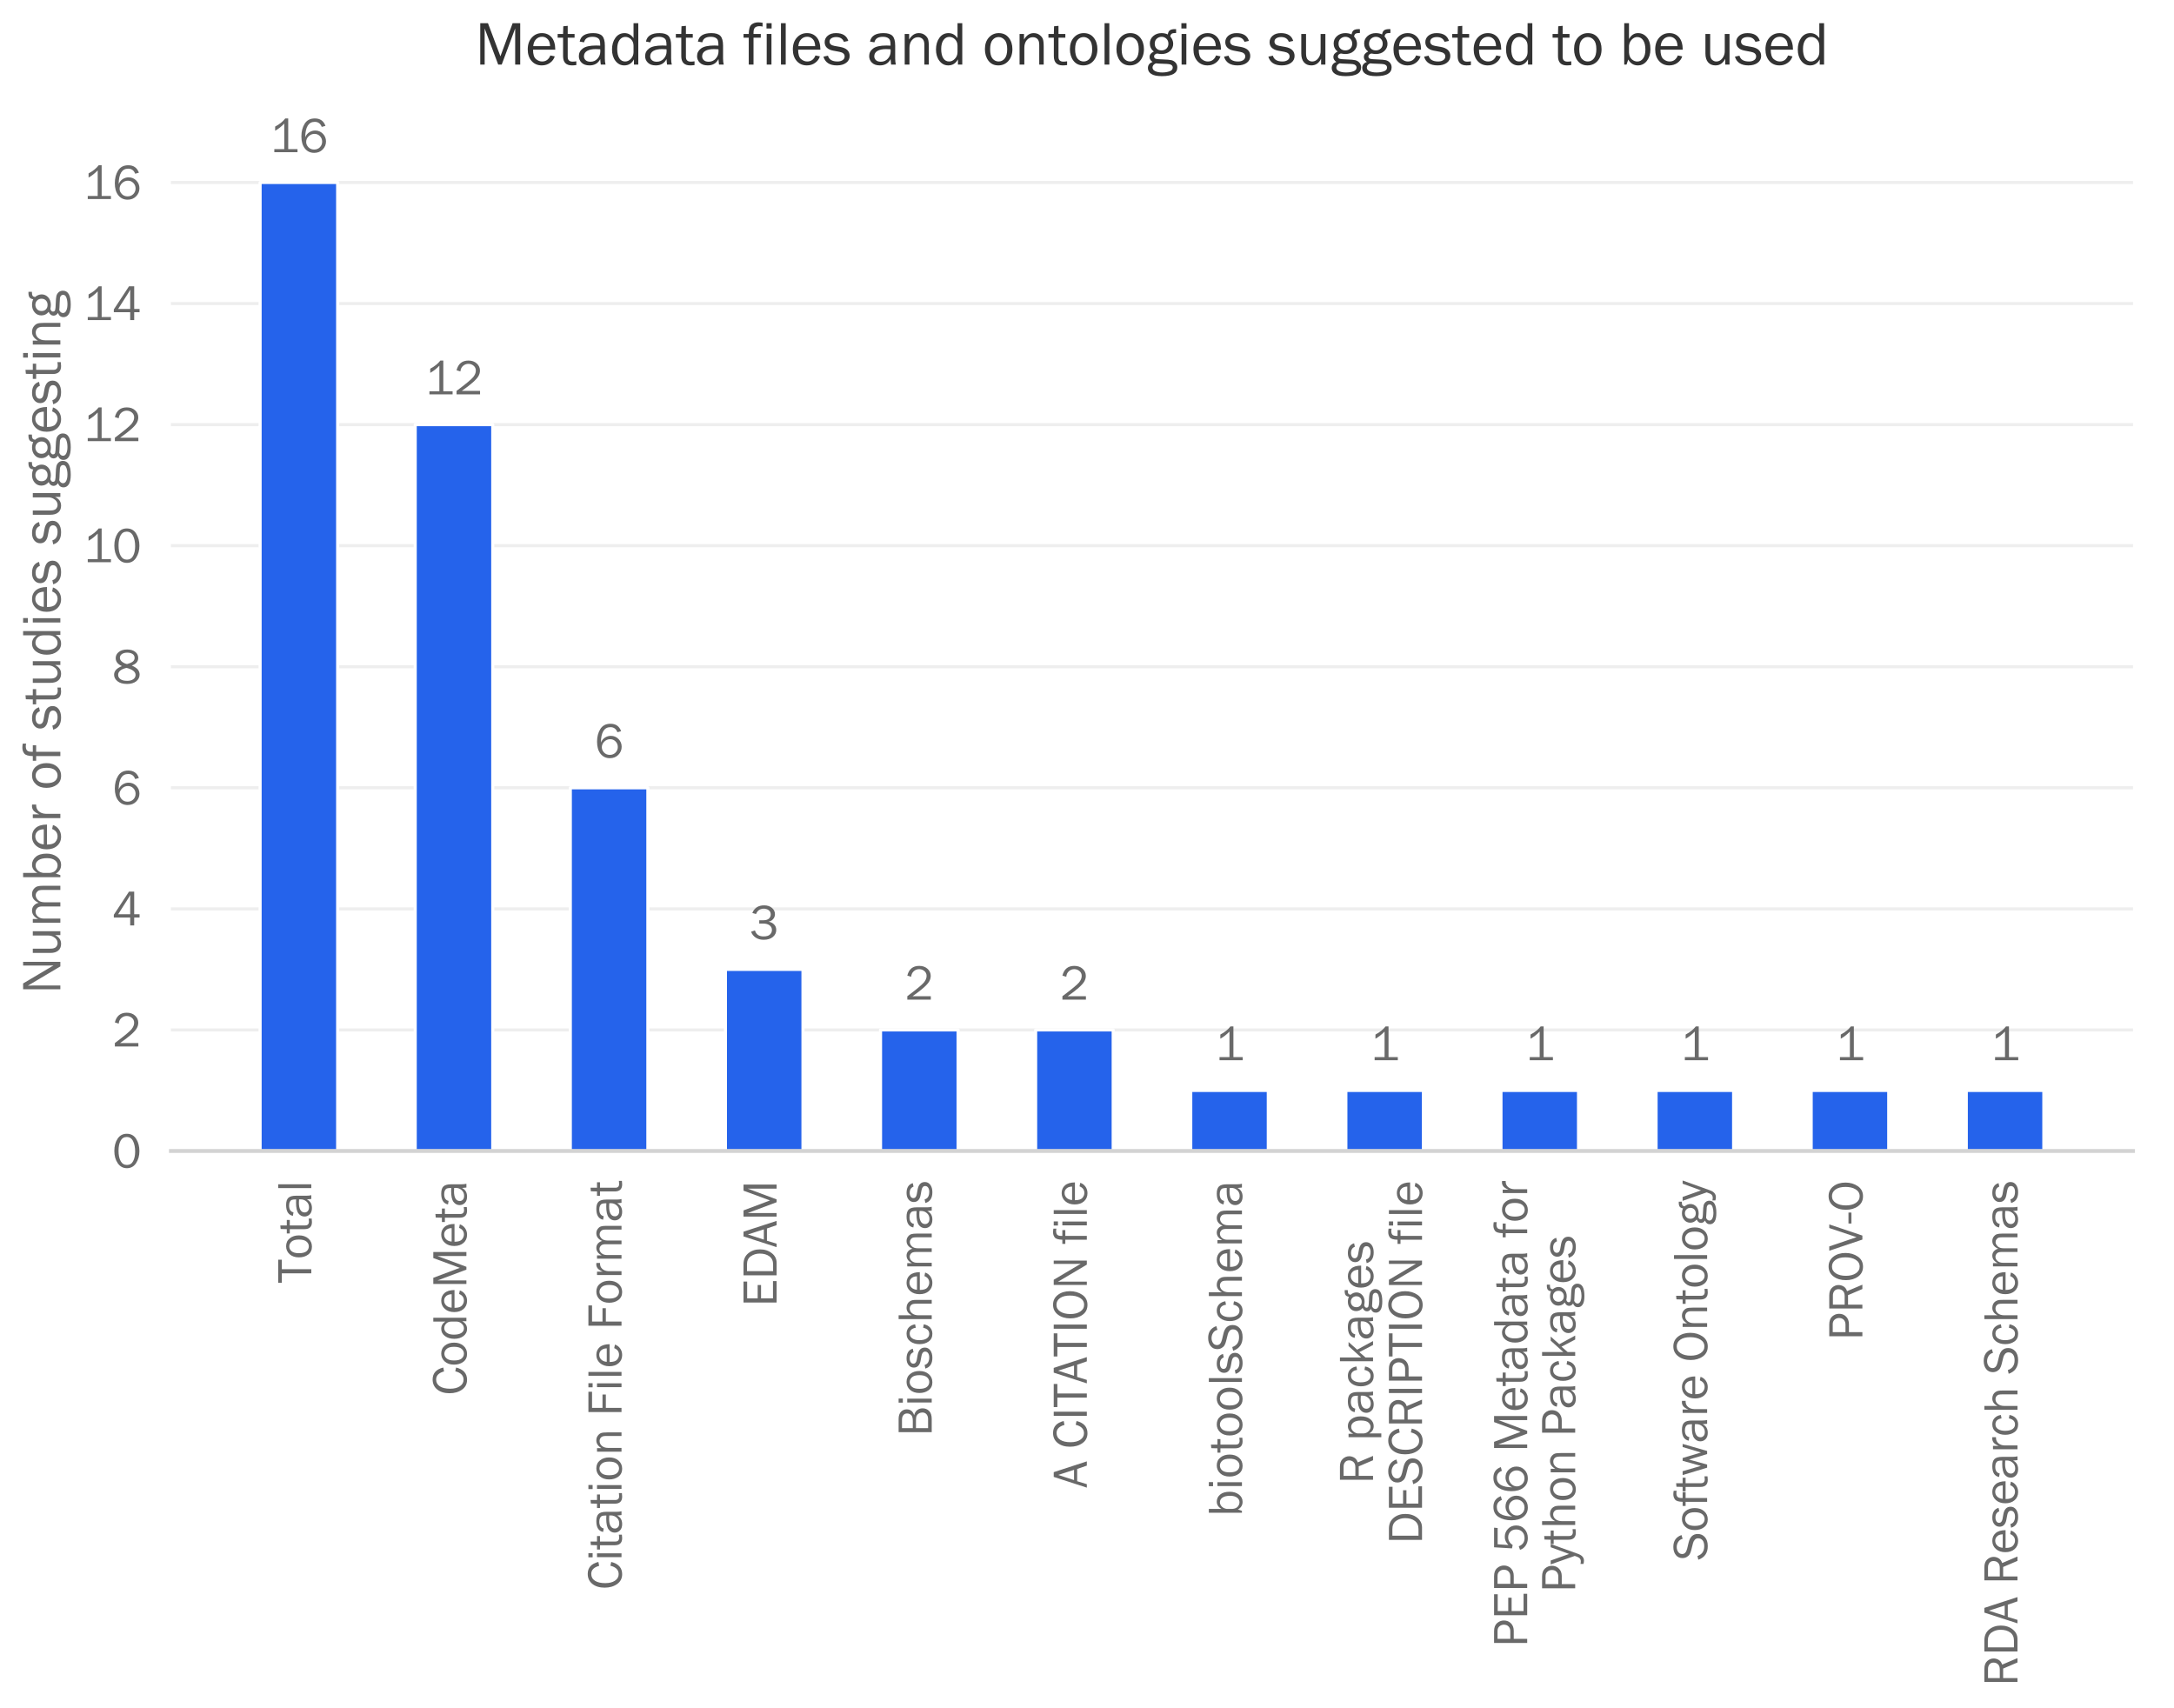 <?xml version="1.0" encoding="utf-8" standalone="no"?>
<!DOCTYPE svg PUBLIC "-//W3C//DTD SVG 1.1//EN"
  "http://www.w3.org/Graphics/SVG/1.1/DTD/svg11.dtd">
<!-- Created with matplotlib (https://matplotlib.org/) -->
<svg height="550.313pt" version="1.1" viewBox="0 0 700.322 550.313" width="700.322pt" xmlns="http://www.w3.org/2000/svg" xmlns:xlink="http://www.w3.org/1999/xlink">
 <defs>
  <style type="text/css">
*{stroke-linecap:butt;stroke-linejoin:round;}
  </style>
 </defs>
 <g id="figure_1">
  <g id="patch_1">
   <path d="M 0 550.313 
L 700.322 550.313 
L 700.322 0 
L 0 0 
z
" style="fill:#ffffff;"/>
  </g>
  <g id="axes_1">
   <g id="patch_2">
    <path d="M 55.057 370.753 
L 687.122 370.753 
L 687.122 43.182 
L 55.057 43.182 
z
" style="fill:none;"/>
   </g>
   <g id="matplotlib.axis_1">
    <g id="xtick_1">
     <g id="text_1">
      <!-- Total -->
      <defs>
       <path d="M 28.422 0 
L 20.125 0 
L 20.125 59.328 
L 1.031 59.328 
L 1.031 66.656 
L 47.562 66.656 
L 47.562 59.328 
L 28.422 59.328 
z
" id="FranklinGothic-Book-84"/>
       <path d="M 25.344 -1.312 
Q 15.188 -1.312 9.5 6.203 
Q 3.812 13.719 3.812 24.859 
Q 3.812 36.625 10.203 43.656 
Q 16.609 50.688 26.125 50.688 
Q 36.328 50.688 42.203 43.281 
Q 48.094 35.891 48.094 24.812 
Q 48.094 13.281 41.75 5.984 
Q 35.406 -1.312 25.344 -1.312 
z
M 25.922 4.984 
Q 31.781 4.984 35.734 9.812 
Q 39.703 14.656 39.703 24.859 
Q 39.703 35.109 35.547 39.719 
Q 31.391 44.344 25.828 44.344 
Q 20.125 44.344 16.156 39.672 
Q 12.203 35.016 12.203 24.906 
Q 12.203 14.203 16.156 9.594 
Q 20.125 4.984 25.922 4.984 
z
" id="FranklinGothic-Book-111"/>
       <path d="M 30.031 5.281 
L 30.031 -0.781 
Q 25.984 -1.312 23 -1.312 
Q 8.688 -1.312 8.688 13.625 
L 8.688 43.312 
L -0.047 43.312 
L -0.047 49.312 
L 8.688 49.312 
L 9.031 61.719 
L 16.156 62.406 
L 16.156 49.312 
L 27.203 49.312 
L 27.203 43.312 
L 16.156 43.312 
L 16.156 12.359 
Q 16.156 4.734 24.078 4.734 
Q 26.703 4.734 30.031 5.281 
z
" id="FranklinGothic-Book-116"/>
       <path d="M 46.297 0 
L 38.672 0 
Q 38.234 2.344 37.797 8.891 
Q 32.719 -1.312 20.516 -1.312 
Q 12.203 -1.312 7.766 3.078 
Q 3.328 7.469 3.328 13.625 
Q 3.328 21.094 9.672 25.906 
Q 16.016 30.719 31.25 30.719 
Q 33.297 30.719 37.797 30.516 
Q 37.797 36.375 36.891 38.984 
Q 35.984 41.609 33.047 43.172 
Q 30.125 44.734 25.344 44.734 
Q 13.672 44.734 11.766 35.844 
L 4.688 37.062 
Q 7.281 50.688 26.469 50.688 
Q 36.672 50.688 40.938 46.172 
Q 45.219 41.656 45.219 30.516 
L 45.219 9.578 
Q 45.219 4.344 46.297 0 
z
M 37.797 24.656 
Q 33.109 24.953 30.672 24.953 
Q 21.578 24.953 16.547 21.969 
Q 11.531 19 11.531 13.281 
Q 11.531 9.672 14.234 7.125 
Q 16.938 4.594 22.078 4.594 
Q 29 4.594 33.469 9.625 
Q 37.938 14.656 37.938 21.438 
Q 37.938 22.797 37.797 24.656 
z
" id="FranklinGothic-Book-97"/>
       <path d="M 15.328 0 
L 7.672 0 
L 7.672 66.656 
L 15.328 66.656 
z
" id="FranklinGothic-Book-108"/>
      </defs>
      <g style="fill:#696969;" transform="translate(100.279 413.378)rotate(-90)scale(0.16 -0.16)">
       <use xlink:href="#FranklinGothic-Book-84"/>
       <use x="48.441" xlink:href="#FranklinGothic-Book-111"/>
       <use x="100.395" xlink:href="#FranklinGothic-Book-116"/>
       <use x="131.156" xlink:href="#FranklinGothic-Book-97"/>
       <use x="184.037" xlink:href="#FranklinGothic-Book-108"/>
      </g>
     </g>
    </g>
    <g id="xtick_2">
     <g id="text_2">
      <!-- CodeMeta -->
      <defs>
       <path d="M 48.297 22.406 
L 55.906 20.703 
Q 50.438 -1.312 31.203 -1.312 
Q 18.562 -1.312 11.359 8.891 
Q 4.156 19.094 4.156 33.984 
Q 4.156 49.359 11.672 58.688 
Q 19.188 68.016 31.844 68.016 
Q 50.594 68.016 55.906 46.578 
L 48.047 45.016 
Q 43.75 60.938 31.781 60.938 
Q 22.953 60.938 18.094 53.531 
Q 13.234 46.141 13.234 32.766 
Q 13.234 20.516 18.203 13.109 
Q 23.188 5.719 31.391 5.719 
Q 44.141 5.719 48.297 22.406 
z
" id="FranklinGothic-Book-67"/>
       <path d="M 46.188 66.656 
L 46.188 0 
L 39.203 0 
L 39.203 8.453 
Q 34.031 -1.312 23.641 -1.312 
Q 14.984 -1.312 9.422 5.938 
Q 3.859 13.188 3.859 24.266 
Q 3.859 35.594 9.375 43.141 
Q 14.891 50.688 24.031 50.688 
Q 32.906 50.688 38.531 42.578 
L 38.531 66.656 
z
M 38.531 30.281 
Q 38.531 36.766 34.562 40.672 
Q 30.609 44.578 25.344 44.578 
Q 19.625 44.578 15.938 39.5 
Q 12.25 34.422 12.25 25.25 
Q 12.25 15.328 15.641 10.156 
Q 19.047 4.984 24.953 4.984 
Q 30.328 4.984 34.422 9.469 
Q 38.531 13.969 38.531 20.016 
z
" id="FranklinGothic-Book-100"/>
       <path d="M 40.234 14.703 
L 47.359 13.234 
Q 45.406 6.938 39.734 2.812 
Q 34.078 -1.312 26.422 -1.312 
Q 16.312 -1.312 10.062 5.781 
Q 3.812 12.891 3.812 24.422 
Q 3.812 36.188 10.297 43.438 
Q 16.797 50.688 26.609 50.688 
Q 36.281 50.688 42.156 44 
Q 48.047 37.312 48.188 23.969 
L 12.359 23.969 
Q 12.359 12.797 17.047 8.891 
Q 21.734 4.984 26.953 4.984 
Q 36.375 4.984 40.234 14.703 
z
M 39.797 29.688 
Q 39.703 33.844 38.422 37.062 
Q 37.156 40.281 34.125 42.547 
Q 31.109 44.828 26.859 44.828 
Q 21.141 44.828 17.156 40.719 
Q 13.188 36.625 12.703 29.688 
z
" id="FranklinGothic-Book-101"/>
       <path d="M 72.703 0 
L 64.594 0 
L 64.594 58.203 
L 42.922 0 
L 37.25 0 
L 15.438 58.203 
L 15.438 0 
L 8.344 0 
L 8.344 66.656 
L 20.75 66.656 
L 40.828 13.328 
L 60.5 66.656 
L 72.703 66.656 
z
" id="FranklinGothic-Book-77"/>
      </defs>
      <g style="fill:#696969;" transform="translate(150.245 449.445)rotate(-90)scale(0.16 -0.16)">
       <use xlink:href="#FranklinGothic-Book-67"/>
       <use x="57.91" xlink:href="#FranklinGothic-Book-111"/>
       <use x="109.863" xlink:href="#FranklinGothic-Book-100"/>
       <use x="163.721" xlink:href="#FranklinGothic-Book-101"/>
       <use x="215.771" xlink:href="#FranklinGothic-Book-77"/>
       <use x="296.777" xlink:href="#FranklinGothic-Book-101"/>
       <use x="348.828" xlink:href="#FranklinGothic-Book-116"/>
       <use x="379.59" xlink:href="#FranklinGothic-Book-97"/>
      </g>
     </g>
    </g>
    <g id="xtick_3">
     <g id="text_3">
      <!-- Citation File Format -->
      <defs>
       <path d="M 15.578 66.656 
L 15.578 58.156 
L 7.328 58.156 
L 7.328 66.656 
z
M 15.328 49.312 
L 15.328 0 
L 7.672 0 
L 7.672 49.312 
z
" id="FranklinGothic-Book-105"/>
       <path d="M 46.531 0 
L 39.359 0 
L 39.359 31.688 
Q 39.359 38.531 36.375 41.312 
Q 33.406 44.094 29.156 44.094 
Q 23.297 44.094 19.312 39.406 
Q 15.328 34.719 15.328 27.047 
L 15.328 0 
L 7.672 0 
L 7.672 49.312 
L 14.797 49.312 
L 14.797 40.234 
Q 20.797 50.688 30.375 50.688 
Q 35.891 50.688 39.766 47.828 
Q 43.656 44.969 45.094 41.406 
Q 46.531 37.844 46.531 28.516 
z
" id="FranklinGothic-Book-110"/>
       <path id="FranklinGothic-Book-32"/>
       <path d="M 16.703 0 
L 8.344 0 
L 8.344 66.656 
L 49.172 66.656 
L 49.172 59.328 
L 16.703 59.328 
L 16.703 38.281 
L 43.609 38.281 
L 43.609 31.547 
L 16.703 31.547 
z
" id="FranklinGothic-Book-70"/>
       <path d="M 15.328 0 
L 7.672 0 
L 7.672 49.312 
L 14.406 49.312 
L 14.406 37.797 
Q 17.969 45.953 21.547 48.359 
Q 25.141 50.781 28.906 50.781 
Q 30.078 50.781 31.938 50.594 
L 31.938 43.266 
L 30.375 43.266 
Q 24.031 43.266 19.828 38.531 
Q 15.625 33.797 15.328 26.078 
z
" id="FranklinGothic-Book-114"/>
       <path d="M 73.734 0 
L 66.266 0 
L 66.266 30.672 
Q 66.266 35.406 65.594 37.766 
Q 64.938 40.141 62.391 42.109 
Q 59.859 44.094 56.688 44.094 
Q 52.297 44.094 48.219 40.062 
Q 44.141 36.031 44.141 27.781 
L 44.141 0 
L 36.719 0 
L 36.719 32.469 
Q 36.719 38.969 33.609 41.656 
Q 30.516 44.344 27.094 44.344 
Q 22.219 44.344 18.594 40.141 
Q 14.984 35.938 14.984 29.5 
L 14.984 0 
L 7.672 0 
L 7.672 49.312 
L 14.266 49.312 
L 14.266 39.844 
Q 19.781 50.688 29.438 50.688 
Q 34.766 50.688 38.469 47.219 
Q 42.188 43.75 43.266 38.875 
Q 48.344 50.688 58.844 50.688 
Q 63.875 50.688 67.656 47.797 
Q 71.438 44.922 72.578 41.188 
Q 73.734 37.453 73.734 30.672 
z
" id="FranklinGothic-Book-109"/>
      </defs>
      <g style="fill:#696969;" transform="translate(200.21 512.07)rotate(-90)scale(0.16 -0.16)">
       <use xlink:href="#FranklinGothic-Book-67"/>
       <use x="57.91" xlink:href="#FranklinGothic-Book-105"/>
       <use x="80.859" xlink:href="#FranklinGothic-Book-116"/>
       <use x="111.621" xlink:href="#FranklinGothic-Book-97"/>
       <use x="164.502" xlink:href="#FranklinGothic-Book-116"/>
       <use x="195.264" xlink:href="#FranklinGothic-Book-105"/>
       <use x="218.213" xlink:href="#FranklinGothic-Book-111"/>
       <use x="270.166" xlink:href="#FranklinGothic-Book-110"/>
       <use x="324.365" xlink:href="#FranklinGothic-Book-32"/>
       <use x="349.365" xlink:href="#FranklinGothic-Book-70"/>
       <use x="400.146" xlink:href="#FranklinGothic-Book-105"/>
       <use x="423.096" xlink:href="#FranklinGothic-Book-108"/>
       <use x="446.094" xlink:href="#FranklinGothic-Book-101"/>
       <use x="498.145" xlink:href="#FranklinGothic-Book-32"/>
       <use x="523.145" xlink:href="#FranklinGothic-Book-70"/>
       <use x="573.91" xlink:href="#FranklinGothic-Book-111"/>
       <use x="625.863" xlink:href="#FranklinGothic-Book-114"/>
       <use x="658.822" xlink:href="#FranklinGothic-Book-109"/>
       <use x="740.219" xlink:href="#FranklinGothic-Book-97"/>
       <use x="793.1" xlink:href="#FranklinGothic-Book-116"/>
      </g>
     </g>
    </g>
    <g id="xtick_4">
     <g id="text_4">
      <!-- EDAM -->
      <defs>
       <path d="M 51.469 7.328 
L 51.469 0 
L 8.344 0 
L 8.344 66.656 
L 50.531 66.656 
L 50.531 59.328 
L 16.703 59.328 
L 16.703 38.141 
L 43.562 38.141 
L 43.562 31.344 
L 16.703 31.344 
L 16.703 7.328 
z
" id="FranklinGothic-Book-69"/>
       <path d="M 8.344 0 
L 8.344 66.656 
L 30.719 66.656 
Q 44.828 66.656 52.688 57.031 
Q 60.547 47.406 60.547 33.5 
Q 60.547 19.391 52.875 9.688 
Q 45.219 0 33.453 0 
z
M 16.703 7.078 
L 30.219 7.078 
Q 40.969 7.078 46.531 14.5 
Q 52.094 21.922 52.094 34.078 
Q 52.094 43.953 46.797 51.812 
Q 41.5 59.672 30.219 59.672 
L 16.703 59.672 
z
" id="FranklinGothic-Book-68"/>
       <path d="M 53.219 0 
L 44.672 0 
L 37.938 19.484 
L 13.281 19.484 
L 7.328 0 
L 0.344 0 
L 21.969 66.656 
L 31.5 66.656 
z
M 36.188 25.734 
L 25.922 57.766 
L 15.578 25.734 
z
" id="FranklinGothic-Book-65"/>
      </defs>
      <g style="fill:#696969;" transform="translate(250.176 420.895)rotate(-90)scale(0.16 -0.16)">
       <use xlink:href="#FranklinGothic-Book-69"/>
       <use x="54.785" xlink:href="#FranklinGothic-Book-68"/>
       <use x="119.451" xlink:href="#FranklinGothic-Book-65"/>
       <use x="173.016" xlink:href="#FranklinGothic-Book-77"/>
      </g>
     </g>
    </g>
    <g id="xtick_5">
     <g id="text_5">
      <!-- Bioschemas -->
      <defs>
       <path d="M 8.344 0 
L 8.344 66.656 
L 34.719 66.656 
Q 44.672 66.656 49.484 61.766 
Q 54.297 56.891 54.297 50.438 
Q 54.297 39.109 42.484 35.406 
Q 49.516 33.594 52.922 28.953 
Q 56.344 24.312 56.344 18.453 
Q 56.344 10.594 51.047 5.297 
Q 45.75 0 34.719 0 
z
M 16.406 38.094 
L 30.906 38.094 
Q 39.938 38.094 42.969 41.531 
Q 46 44.969 46 49.609 
Q 46 54.203 42.75 57.031 
Q 39.5 59.859 33.062 59.859 
L 16.406 59.859 
z
M 16.406 7.328 
L 34.281 7.328 
Q 40.828 7.328 44.391 10.5 
Q 47.953 13.672 47.953 18.75 
Q 47.953 22.312 46.344 25.359 
Q 44.734 28.422 41.797 30.078 
Q 38.875 31.734 33.062 31.734 
L 16.406 31.734 
z
" id="FranklinGothic-Book-66"/>
       <path d="M 1.031 12.797 
L 8.344 14.312 
Q 10.797 4.984 23.781 4.984 
Q 28.562 4.984 31.875 7.125 
Q 35.203 9.281 35.203 13.188 
Q 35.203 19 26.766 20.562 
L 16.359 22.516 
Q 10.25 23.688 6.641 27.094 
Q 3.031 30.516 3.031 36.141 
Q 3.031 42.328 7.953 46.5 
Q 12.891 50.688 21.234 50.688 
Q 37.312 50.688 41.062 38.141 
L 34.031 36.625 
Q 31 44.344 21.578 44.344 
Q 16.891 44.344 13.891 42.406 
Q 10.891 40.484 10.891 37.016 
Q 10.891 31.547 18.562 30.125 
L 28.172 28.422 
Q 43.266 25.688 43.266 13.812 
Q 43.266 7.031 37.641 2.859 
Q 32.031 -1.312 22.703 -1.312 
Q 5.172 -1.312 1.031 12.797 
z
" id="FranklinGothic-Book-115"/>
       <path d="M 36.812 17.281 
L 43.75 16.062 
Q 42.281 7.906 37.25 3.297 
Q 32.234 -1.312 24.703 -1.312 
Q 14.5 -1.312 9.156 6.203 
Q 3.812 13.719 3.812 24.562 
Q 3.812 35.797 9.453 43.234 
Q 15.094 50.688 24.812 50.688 
Q 32.859 50.688 37.719 45.875 
Q 42.578 41.062 43.75 33.453 
L 36.812 32.125 
Q 34.859 44.344 25 44.344 
Q 18.656 44.344 15.234 38.938 
Q 11.812 33.547 11.812 24.953 
Q 11.812 15.484 15.203 10.234 
Q 18.609 4.984 24.75 4.984 
Q 34.281 4.984 36.812 17.281 
z
" id="FranklinGothic-Book-99"/>
       <path d="M 46.344 0 
L 38.672 0 
L 38.672 29.938 
Q 38.672 35.203 38.016 37.844 
Q 37.359 40.484 34.891 42.406 
Q 32.422 44.344 29.203 44.344 
Q 23.297 44.344 19.312 39.5 
Q 15.328 34.672 15.328 26.562 
L 15.328 0 
L 7.672 0 
L 7.672 66.656 
L 15.328 66.656 
L 15.328 40.234 
Q 20.562 50.688 30.281 50.688 
Q 34.625 50.688 38.016 48.969 
Q 41.406 47.266 43.203 44.484 
Q 45.016 41.703 45.672 38.984 
Q 46.344 36.281 46.344 29.938 
z
" id="FranklinGothic-Book-104"/>
      </defs>
      <g style="fill:#696969;" transform="translate(300.142 462.658)rotate(-90)scale(0.16 -0.16)">
       <use xlink:href="#FranklinGothic-Book-66"/>
       <use x="60.449" xlink:href="#FranklinGothic-Book-105"/>
       <use x="83.398" xlink:href="#FranklinGothic-Book-111"/>
       <use x="135.352" xlink:href="#FranklinGothic-Book-115"/>
       <use x="181.738" xlink:href="#FranklinGothic-Book-99"/>
       <use x="228.32" xlink:href="#FranklinGothic-Book-104"/>
       <use x="282.324" xlink:href="#FranklinGothic-Book-101"/>
       <use x="334.375" xlink:href="#FranklinGothic-Book-109"/>
       <use x="415.771" xlink:href="#FranklinGothic-Book-97"/>
       <use x="468.652" xlink:href="#FranklinGothic-Book-115"/>
      </g>
     </g>
    </g>
    <g id="xtick_6">
     <g id="text_6">
      <!-- A CITATION file -->
      <defs>
       <path d="M 16.703 0 
L 8.344 0 
L 8.344 66.656 
L 16.703 66.656 
z
" id="FranklinGothic-Book-73"/>
       <path d="M 31.344 -1.312 
Q 18.5 -1.312 11.328 8.672 
Q 4.156 18.656 4.156 33.156 
Q 4.156 48.297 11.672 58.156 
Q 19.188 68.016 31.594 68.016 
Q 43.953 68.016 51.422 58.328 
Q 58.891 48.641 58.891 33.891 
Q 58.891 19.734 51.641 9.203 
Q 44.391 -1.312 31.344 -1.312 
z
M 31.547 5.469 
Q 40.281 5.469 45.203 13.422 
Q 50.141 21.391 50.141 33.938 
Q 50.141 46.828 45.031 54 
Q 39.938 61.188 31.5 61.188 
Q 22.953 61.188 17.922 53.422 
Q 12.891 45.656 12.891 33.109 
Q 12.891 20.844 17.969 13.156 
Q 23.047 5.469 31.547 5.469 
z
" id="FranklinGothic-Book-79"/>
       <path d="M 57.422 0 
L 49.312 0 
L 14.844 58.109 
L 14.938 53.719 
Q 15.094 51.219 15.094 49.516 
L 15.094 0 
L 8.344 0 
L 8.344 66.656 
L 18.797 66.656 
L 51.031 12.312 
L 50.922 16.938 
Q 50.828 19.672 50.828 21.781 
L 50.828 66.656 
L 57.422 66.656 
z
" id="FranklinGothic-Book-78"/>
       <path d="M 28.125 49.312 
L 28.125 43.312 
L 16.406 43.312 
L 16.406 0 
L 8.734 0 
L 8.734 43.312 
L 0.344 43.312 
L 0.344 49.312 
L 8.734 49.312 
Q 8.938 61.188 13.297 64.594 
Q 17.672 68.016 23.969 68.016 
Q 27.047 68.016 31 67.328 
L 31 61.234 
Q 28.516 61.859 26.266 61.859 
Q 21.234 61.859 18.812 59.641 
Q 16.406 57.422 16.406 51.312 
L 16.406 49.312 
z
" id="FranklinGothic-Book-102"/>
      </defs>
      <g style="fill:#696969;" transform="translate(350.107 479.245)rotate(-90)scale(0.16 -0.16)">
       <use xlink:href="#FranklinGothic-Book-65"/>
       <use x="53.564" xlink:href="#FranklinGothic-Book-32"/>
       <use x="78.564" xlink:href="#FranklinGothic-Book-67"/>
       <use x="136.475" xlink:href="#FranklinGothic-Book-73"/>
       <use x="161.475" xlink:href="#FranklinGothic-Book-84"/>
       <use x="209.916" xlink:href="#FranklinGothic-Book-65"/>
       <use x="263.387" xlink:href="#FranklinGothic-Book-84"/>
       <use x="311.922" xlink:href="#FranklinGothic-Book-73"/>
       <use x="336.922" xlink:href="#FranklinGothic-Book-79"/>
       <use x="400.008" xlink:href="#FranklinGothic-Book-78"/>
       <use x="465.73" xlink:href="#FranklinGothic-Book-32"/>
       <use x="490.73" xlink:href="#FranklinGothic-Book-102"/>
       <use x="520.711" xlink:href="#FranklinGothic-Book-105"/>
       <use x="543.66" xlink:href="#FranklinGothic-Book-108"/>
       <use x="566.658" xlink:href="#FranklinGothic-Book-101"/>
      </g>
     </g>
    </g>
    <g id="xtick_7">
     <g id="text_7">
      <!-- biotoolsSchema -->
      <defs>
       <path d="M 11.375 0 
L 7.672 0 
L 7.672 66.656 
L 15.328 66.656 
L 15.328 41.109 
Q 20.609 50.688 29.891 50.688 
Q 38.375 50.688 44.109 44 
Q 49.859 37.312 49.859 24.562 
Q 49.859 13.578 44.219 6.125 
Q 38.578 -1.312 29.547 -1.312 
Q 19.484 -1.312 14.109 8.156 
z
M 15.328 19.344 
Q 15.875 11.766 20 8.344 
Q 24.125 4.938 28.719 4.938 
Q 34.578 4.938 38.156 10.016 
Q 41.75 15.094 41.75 23.922 
Q 41.75 33.453 38.281 38.891 
Q 34.812 44.344 28.656 44.344 
Q 23.828 44.344 19.938 40.453 
Q 16.062 36.578 15.328 30.422 
z
" id="FranklinGothic-Book-98"/>
       <path d="M 1.031 17.719 
L 8.547 19.438 
Q 13.094 5.812 28.219 5.812 
Q 36.141 5.812 40.141 9.156 
Q 44.141 12.5 44.141 18.109 
Q 44.141 22.359 41.078 24.953 
Q 38.031 27.547 34.031 28.516 
L 20.703 31.844 
Q 15.531 33.156 12.234 35.031 
Q 8.938 36.922 6.641 40.828 
Q 4.344 44.734 4.344 49.75 
Q 4.344 58.109 10.641 63.062 
Q 16.938 68.016 26.812 68.016 
Q 44.969 68.016 50.688 51.562 
L 43.109 49.312 
Q 41.797 55.172 36.906 58.172 
Q 32.031 61.188 26.516 61.188 
Q 21.047 61.188 16.766 58.297 
Q 12.5 55.422 12.5 50.141 
Q 12.5 42.781 23.344 40.188 
L 35.797 37.203 
Q 52.875 33.109 52.875 18.797 
Q 52.875 10.156 46.453 4.422 
Q 40.047 -1.312 28.375 -1.312 
Q 7.672 -1.312 1.031 17.719 
z
" id="FranklinGothic-Book-83"/>
      </defs>
      <g style="fill:#696969;" transform="translate(400.073 488.493)rotate(-90)scale(0.16 -0.16)">
       <use xlink:href="#FranklinGothic-Book-98"/>
       <use x="53.711" xlink:href="#FranklinGothic-Book-105"/>
       <use x="76.66" xlink:href="#FranklinGothic-Book-111"/>
       <use x="128.613" xlink:href="#FranklinGothic-Book-116"/>
       <use x="159.359" xlink:href="#FranklinGothic-Book-111"/>
       <use x="211.312" xlink:href="#FranklinGothic-Book-111"/>
       <use x="263.266" xlink:href="#FranklinGothic-Book-108"/>
       <use x="286.264" xlink:href="#FranklinGothic-Book-115"/>
       <use x="332.65" xlink:href="#FranklinGothic-Book-83"/>
       <use x="389.584" xlink:href="#FranklinGothic-Book-99"/>
       <use x="436.166" xlink:href="#FranklinGothic-Book-104"/>
       <use x="490.17" xlink:href="#FranklinGothic-Book-101"/>
       <use x="542.221" xlink:href="#FranklinGothic-Book-109"/>
       <use x="623.617" xlink:href="#FranklinGothic-Book-97"/>
      </g>
     </g>
    </g>
    <g id="xtick_8">
     <g id="text_8">
      <!-- R packages -->
      <defs>
       <path d="M 56.297 0 
L 47.562 0 
L 35.25 28.859 
L 16.156 28.859 
L 16.156 0 
L 8.344 0 
L 8.344 66.656 
L 34.625 66.656 
Q 45.312 66.656 50.453 60.812 
Q 55.609 54.984 55.609 48.047 
Q 55.609 42.719 52.734 37.828 
Q 49.859 32.953 43.219 30.859 
z
M 16.156 35.641 
L 33.594 35.641 
Q 40.484 35.641 43.875 39.281 
Q 47.266 42.922 47.266 48.188 
Q 47.266 53.469 43.672 56.391 
Q 40.094 59.328 34.625 59.328 
L 16.156 59.328 
z
" id="FranklinGothic-Book-82"/>
       <path d="M 15.328 -16.656 
L 7.672 -16.656 
L 7.672 49.312 
L 14.547 49.312 
L 14.547 39.75 
Q 19.781 50.688 30.125 50.688 
Q 38.875 50.688 44.234 43.375 
Q 49.609 36.078 49.609 24.906 
Q 49.609 12.844 44.094 5.766 
Q 38.578 -1.312 29.938 -1.312 
Q 20.656 -1.312 15.328 7.516 
z
M 15.328 31.781 
L 15.328 17.922 
Q 16.062 12.312 20.062 8.641 
Q 24.078 4.984 28.422 4.984 
Q 33.453 4.984 37.328 9.375 
Q 41.219 13.766 41.219 24.562 
Q 41.219 33.891 37.703 38.938 
Q 34.188 44 28.375 44 
Q 23.781 44 20.141 40.422 
Q 16.5 36.859 15.328 31.781 
z
" id="FranklinGothic-Book-112"/>
       <path d="M 48.391 0 
L 40.438 0 
L 26.031 27.547 
L 15.328 15.234 
L 15.328 0 
L 7.672 0 
L 7.672 66.656 
L 15.328 66.656 
L 15.328 23.969 
L 38.234 49.312 
L 46.438 49.312 
L 31 31.984 
z
" id="FranklinGothic-Book-107"/>
       <path d="M 47.953 57.031 
L 47.953 50.922 
Q 42.672 50.922 40.891 49.703 
Q 39.109 48.484 38.531 45.312 
Q 43.266 39.844 43.266 33.406 
Q 43.266 26.656 38.109 21.828 
Q 32.953 17 24.266 17 
Q 22.312 17 20.906 17.281 
Q 18.219 17.828 17.531 17.828 
Q 16.219 17.828 14.359 16.531 
Q 12.5 15.234 12.5 13.188 
Q 12.5 10.25 15.188 9.375 
Q 17.875 8.5 27.828 8.25 
Q 36.281 8.016 40.312 7.109 
Q 44.344 6.203 47.125 3.094 
Q 49.906 0 49.906 -4.5 
Q 49.906 -18.609 25.094 -18.609 
Q 13.328 -18.609 7.938 -15.062 
Q 2.547 -11.531 2.547 -5.609 
Q 2.547 1.562 10.062 4.25 
Q 5.219 7.422 5.219 12.203 
Q 5.219 17.922 12.062 20.953 
Q 5.672 26.125 5.672 33.984 
Q 5.672 41.312 11.141 46 
Q 16.609 50.688 24.469 50.688 
Q 30.031 50.688 34.578 48.578 
Q 35.297 53.422 37.953 55.266 
Q 40.625 57.125 46.047 57.125 
Q 46.578 57.125 47.953 57.031 
z
M 24.516 22.859 
Q 29.391 22.859 32.469 25.859 
Q 35.547 28.859 35.547 33.641 
Q 35.547 38.531 32.344 41.625 
Q 29.156 44.734 24.609 44.734 
Q 20.266 44.734 16.891 41.828 
Q 13.531 38.922 13.531 33.547 
Q 13.531 28.766 16.547 25.812 
Q 19.578 22.859 24.516 22.859 
z
M 15.328 2 
Q 9.969 -0.344 9.969 -4.781 
Q 9.969 -8.547 14.375 -10.625 
Q 18.797 -12.703 25.641 -12.703 
Q 31.984 -12.703 37.25 -10.906 
Q 42.531 -9.125 42.531 -4.891 
Q 42.531 -2.594 40.969 -1.125 
Q 39.406 0.344 36.688 0.734 
Q 33.984 1.125 27.25 1.312 
Q 19.188 1.516 15.328 2 
z
" id="FranklinGothic-Book-103"/>
      </defs>
      <g style="fill:#696969;" transform="translate(442.307 477.975)rotate(-90)scale(0.16 -0.16)">
       <use xlink:href="#FranklinGothic-Book-82"/>
       <use x="61.279" xlink:href="#FranklinGothic-Book-32"/>
       <use x="86.279" xlink:href="#FranklinGothic-Book-112"/>
       <use x="139.697" xlink:href="#FranklinGothic-Book-97"/>
       <use x="192.578" xlink:href="#FranklinGothic-Book-99"/>
       <use x="239.16" xlink:href="#FranklinGothic-Book-107"/>
       <use x="289.258" xlink:href="#FranklinGothic-Book-97"/>
       <use x="342.139" xlink:href="#FranklinGothic-Book-103"/>
       <use x="391.26" xlink:href="#FranklinGothic-Book-101"/>
       <use x="443.311" xlink:href="#FranklinGothic-Book-115"/>
      </g>
      <!-- DESCRIPTION file -->
      <defs>
       <path d="M 16.703 0 
L 8.344 0 
L 8.344 66.656 
L 31.984 66.656 
Q 43.062 66.656 48.328 60.625 
Q 53.609 54.594 53.609 46.875 
Q 53.609 38.281 47.875 32.656 
Q 42.141 27.047 32.859 27.047 
L 16.703 27.047 
z
M 16.703 33.984 
L 32.031 33.984 
Q 37.938 33.984 41.547 37.516 
Q 45.172 41.062 45.172 46.875 
Q 45.172 51.859 41.938 55.766 
Q 38.719 59.672 32.625 59.672 
L 16.703 59.672 
z
" id="FranklinGothic-Book-80"/>
      </defs>
      <g style="fill:#696969;" transform="translate(458.082 497.348)rotate(-90)scale(0.16 -0.16)">
       <use xlink:href="#FranklinGothic-Book-68"/>
       <use x="64.697" xlink:href="#FranklinGothic-Book-69"/>
       <use x="119.482" xlink:href="#FranklinGothic-Book-83"/>
       <use x="176.416" xlink:href="#FranklinGothic-Book-67"/>
       <use x="234.326" xlink:href="#FranklinGothic-Book-82"/>
       <use x="295.605" xlink:href="#FranklinGothic-Book-73"/>
       <use x="320.605" xlink:href="#FranklinGothic-Book-80"/>
       <use x="376.514" xlink:href="#FranklinGothic-Book-84"/>
       <use x="425.049" xlink:href="#FranklinGothic-Book-73"/>
       <use x="450.049" xlink:href="#FranklinGothic-Book-79"/>
       <use x="513.135" xlink:href="#FranklinGothic-Book-78"/>
       <use x="578.857" xlink:href="#FranklinGothic-Book-32"/>
       <use x="603.857" xlink:href="#FranklinGothic-Book-102"/>
       <use x="633.838" xlink:href="#FranklinGothic-Book-105"/>
       <use x="656.787" xlink:href="#FranklinGothic-Book-108"/>
       <use x="679.785" xlink:href="#FranklinGothic-Book-101"/>
      </g>
     </g>
    </g>
    <g id="xtick_9">
     <g id="text_9">
      <!-- PEP 566 Metadata for -->
      <defs>
       <path d="M 48.875 66.656 
L 48.188 59.469 
L 15.438 59.469 
L 14.016 37.844 
Q 21.438 45.125 30.328 45.125 
Q 39.703 45.125 46.516 38.625 
Q 53.328 32.125 53.328 22.016 
Q 53.328 11.766 45.922 5.219 
Q 38.531 -1.312 27.828 -1.312 
Q 19.438 -1.312 12.891 3.078 
Q 6.344 7.469 4.297 14.453 
L 11.422 16.891 
Q 15.828 5.281 27.938 5.281 
Q 35.891 5.281 40.578 9.984 
Q 45.266 14.703 45.266 22.016 
Q 45.266 29.688 40.625 33.984 
Q 35.984 38.281 29.5 38.281 
Q 20.016 38.281 13.812 29.203 
L 7.234 30.609 
L 9.375 66.656 
z
" id="FranklinGothic-Book-53"/>
       <path d="M 53.562 53.031 
L 46.047 50.984 
Q 42.188 61.141 31.984 61.141 
Q 13.234 61.141 12.797 30.125 
Q 15.766 37.016 21.234 40.328 
Q 26.703 43.656 32.812 43.656 
Q 42.094 43.656 48.359 37.188 
Q 54.641 30.719 54.641 21.688 
Q 54.641 12.312 47.969 5.5 
Q 41.312 -1.312 30.906 -1.312 
Q 19.094 -1.312 12.078 7.594 
Q 5.078 16.5 5.078 31.844 
Q 5.078 46.828 11.688 57.422 
Q 18.312 68.016 32.172 68.016 
Q 48.141 68.016 53.562 53.031 
z
M 30.766 5.375 
Q 37.844 5.375 42.359 10.031 
Q 46.875 14.703 46.875 21.234 
Q 46.875 27.688 42.453 32.297 
Q 38.031 36.922 31.5 36.922 
Q 24.75 36.922 19.719 32.078 
Q 14.703 27.25 14.703 20.75 
Q 14.703 14.75 19.188 10.062 
Q 23.688 5.375 30.766 5.375 
z
" id="FranklinGothic-Book-54"/>
      </defs>
      <g style="fill:#696969;" transform="translate(491.96 530.563)rotate(-90)scale(0.16 -0.16)">
       <use xlink:href="#FranklinGothic-Book-80"/>
       <use x="55.908" xlink:href="#FranklinGothic-Book-69"/>
       <use x="110.693" xlink:href="#FranklinGothic-Book-80"/>
       <use x="166.602" xlink:href="#FranklinGothic-Book-32"/>
       <use x="191.602" xlink:href="#FranklinGothic-Book-53"/>
       <use x="250.244" xlink:href="#FranklinGothic-Book-54"/>
       <use x="308.887" xlink:href="#FranklinGothic-Book-54"/>
       <use x="367.529" xlink:href="#FranklinGothic-Book-32"/>
       <use x="392.529" xlink:href="#FranklinGothic-Book-77"/>
       <use x="473.535" xlink:href="#FranklinGothic-Book-101"/>
       <use x="525.586" xlink:href="#FranklinGothic-Book-116"/>
       <use x="556.348" xlink:href="#FranklinGothic-Book-97"/>
       <use x="609.229" xlink:href="#FranklinGothic-Book-100"/>
       <use x="663.086" xlink:href="#FranklinGothic-Book-97"/>
       <use x="715.967" xlink:href="#FranklinGothic-Book-116"/>
       <use x="746.729" xlink:href="#FranklinGothic-Book-97"/>
       <use x="799.609" xlink:href="#FranklinGothic-Book-32"/>
       <use x="824.609" xlink:href="#FranklinGothic-Book-102"/>
       <use x="854.559" xlink:href="#FranklinGothic-Book-111"/>
       <use x="906.512" xlink:href="#FranklinGothic-Book-114"/>
      </g>
      <!-- Python Packages -->
      <defs>
       <path d="M 41.5 49.312 
L 21.734 -5.766 
Q 17.438 -17.672 8.016 -17.672 
Q 5.031 -17.672 1.422 -16.656 
L 1.422 -10.641 
Q 4.391 -11.328 6.547 -11.328 
Q 10.203 -11.328 12.672 -9.219 
Q 15.141 -7.125 17.578 0.922 
L 0.531 49.312 
L 8.344 49.312 
L 21.531 12.25 
L 35.062 49.312 
z
" id="FranklinGothic-Book-121"/>
      </defs>
      <g style="fill:#696969;" transform="translate(507.423 512.945)rotate(-90)scale(0.16 -0.16)">
       <use xlink:href="#FranklinGothic-Book-80"/>
       <use x="55.908" xlink:href="#FranklinGothic-Book-121"/>
       <use x="97.412" xlink:href="#FranklinGothic-Book-116"/>
       <use x="128.174" xlink:href="#FranklinGothic-Book-104"/>
       <use x="182.178" xlink:href="#FranklinGothic-Book-111"/>
       <use x="234.131" xlink:href="#FranklinGothic-Book-110"/>
       <use x="288.33" xlink:href="#FranklinGothic-Book-32"/>
       <use x="313.33" xlink:href="#FranklinGothic-Book-80"/>
       <use x="369.238" xlink:href="#FranklinGothic-Book-97"/>
       <use x="422.119" xlink:href="#FranklinGothic-Book-99"/>
       <use x="468.701" xlink:href="#FranklinGothic-Book-107"/>
       <use x="518.799" xlink:href="#FranklinGothic-Book-97"/>
       <use x="571.68" xlink:href="#FranklinGothic-Book-103"/>
       <use x="620.801" xlink:href="#FranklinGothic-Book-101"/>
       <use x="672.852" xlink:href="#FranklinGothic-Book-115"/>
      </g>
     </g>
    </g>
    <g id="xtick_10">
     <g id="text_10">
      <!-- Software Ontology -->
      <defs>
       <path d="M 64.5 49.312 
L 50.297 0 
L 44.094 0 
L 33.062 36.625 
L 22.953 0 
L 16.656 0 
L 1.859 49.312 
L 9.578 49.312 
L 20.266 12.547 
L 30.516 49.312 
L 36.141 49.312 
L 47.219 12.406 
L 58.297 49.312 
z
" id="FranklinGothic-Book-119"/>
      </defs>
      <g style="fill:#696969;" transform="translate(549.922 502.575)rotate(-90)scale(0.16 -0.16)">
       <use xlink:href="#FranklinGothic-Book-83"/>
       <use x="56.934" xlink:href="#FranklinGothic-Book-111"/>
       <use x="108.887" xlink:href="#FranklinGothic-Book-102"/>
       <use x="138.898" xlink:href="#FranklinGothic-Book-116"/>
       <use x="169.66" xlink:href="#FranklinGothic-Book-119"/>
       <use x="236.051" xlink:href="#FranklinGothic-Book-97"/>
       <use x="288.932" xlink:href="#FranklinGothic-Book-114"/>
       <use x="321.891" xlink:href="#FranklinGothic-Book-101"/>
       <use x="373.941" xlink:href="#FranklinGothic-Book-32"/>
       <use x="398.941" xlink:href="#FranklinGothic-Book-79"/>
       <use x="462.027" xlink:href="#FranklinGothic-Book-110"/>
       <use x="516.227" xlink:href="#FranklinGothic-Book-116"/>
       <use x="546.973" xlink:href="#FranklinGothic-Book-111"/>
       <use x="598.926" xlink:href="#FranklinGothic-Book-108"/>
       <use x="621.924" xlink:href="#FranklinGothic-Book-111"/>
       <use x="673.877" xlink:href="#FranklinGothic-Book-103"/>
       <use x="722.998" xlink:href="#FranklinGothic-Book-121"/>
      </g>
     </g>
    </g>
    <g id="xtick_11">
     <g id="text_11">
      <!-- PROV-O -->
      <defs>
       <path d="M 53.328 66.656 
L 30.859 0 
L 22.797 0 
L 0.344 66.656 
L 9.031 66.656 
L 27.641 11.672 
L 46.047 66.656 
z
" id="FranklinGothic-Book-86"/>
       <path d="M 23.531 27.984 
L 23.531 22.016 
L 1.469 22.016 
L 1.469 27.984 
z
" id="FranklinGothic-Book-45"/>
      </defs>
      <g style="fill:#696969;" transform="translate(599.935 431.77)rotate(-90)scale(0.16 -0.16)">
       <use xlink:href="#FranklinGothic-Book-80"/>
       <use x="55.908" xlink:href="#FranklinGothic-Book-82"/>
       <use x="117.172" xlink:href="#FranklinGothic-Book-79"/>
       <use x="180.227" xlink:href="#FranklinGothic-Book-86"/>
       <use x="233.889" xlink:href="#FranklinGothic-Book-45"/>
       <use x="258.889" xlink:href="#FranklinGothic-Book-79"/>
      </g>
     </g>
    </g>
    <g id="xtick_12">
     <g id="text_12">
      <!-- RDA Research Schemas -->
      <g style="fill:#696969;" transform="translate(649.901 543.113)rotate(-90)scale(0.16 -0.16)">
       <use xlink:href="#FranklinGothic-Book-82"/>
       <use x="61.279" xlink:href="#FranklinGothic-Book-68"/>
       <use x="125.945" xlink:href="#FranklinGothic-Book-65"/>
       <use x="179.51" xlink:href="#FranklinGothic-Book-32"/>
       <use x="204.51" xlink:href="#FranklinGothic-Book-82"/>
       <use x="265.773" xlink:href="#FranklinGothic-Book-101"/>
       <use x="317.824" xlink:href="#FranklinGothic-Book-115"/>
       <use x="364.211" xlink:href="#FranklinGothic-Book-101"/>
       <use x="416.262" xlink:href="#FranklinGothic-Book-97"/>
       <use x="469.143" xlink:href="#FranklinGothic-Book-114"/>
       <use x="502.086" xlink:href="#FranklinGothic-Book-99"/>
       <use x="548.668" xlink:href="#FranklinGothic-Book-104"/>
       <use x="602.672" xlink:href="#FranklinGothic-Book-32"/>
       <use x="627.672" xlink:href="#FranklinGothic-Book-83"/>
       <use x="684.605" xlink:href="#FranklinGothic-Book-99"/>
       <use x="731.188" xlink:href="#FranklinGothic-Book-104"/>
       <use x="785.191" xlink:href="#FranklinGothic-Book-101"/>
       <use x="837.242" xlink:href="#FranklinGothic-Book-109"/>
       <use x="918.639" xlink:href="#FranklinGothic-Book-97"/>
       <use x="971.52" xlink:href="#FranklinGothic-Book-115"/>
      </g>
     </g>
    </g>
   </g>
   <g id="matplotlib.axis_2">
    <g id="ytick_1">
     <g id="line2d_1">
      <path clip-path="url(#p2fa84702dc)" d="M 55.057 370.753 
L 687.122 370.753 
" style="fill:none;stroke:#eeeeee;stroke-linecap:round;"/>
     </g>
     <g id="text_13">
      <!-- 0 -->
      <defs>
       <path d="M 29.391 -1.312 
Q 17.875 -1.312 10.984 8.672 
Q 4.109 18.656 4.109 33.453 
Q 4.109 48 10.641 58 
Q 17.188 68.016 29.156 68.016 
Q 41.656 68.016 48.125 57.562 
Q 54.594 47.125 54.594 33.062 
Q 54.594 19.281 47.953 8.984 
Q 41.312 -1.312 29.391 -1.312 
z
M 29.438 5.219 
Q 37.891 5.219 41.938 12.859 
Q 46 20.516 46 32.078 
Q 46 44.734 41.844 53.125 
Q 37.703 61.531 29.047 61.531 
Q 20.703 61.531 16.625 53.859 
Q 12.547 46.188 12.547 33.688 
Q 12.547 20.703 16.844 12.953 
Q 21.141 5.219 29.438 5.219 
z
" id="FranklinGothic-Book-48"/>
      </defs>
      <g style="fill:#696969;" transform="translate(36.175 376.085)scale(0.16 -0.16)">
       <use xlink:href="#FranklinGothic-Book-48"/>
      </g>
     </g>
    </g>
    <g id="ytick_2">
     <g id="line2d_2">
      <path clip-path="url(#p2fa84702dc)" d="M 55.057 331.756 
L 687.122 331.756 
" style="fill:none;stroke:#eeeeee;stroke-linecap:round;"/>
     </g>
     <g id="text_14">
      <!-- 2 -->
      <defs>
       <path d="M 52.484 6.938 
L 52.484 0 
L 5.172 0 
L 5.172 6.938 
Q 33.203 27.938 38.594 34.594 
Q 44 41.266 44 47.797 
Q 44 53.906 39.453 57.656 
Q 34.906 61.422 29 61.422 
Q 22.906 61.422 18.219 57.297 
Q 13.531 53.172 12.938 46.094 
L 5.172 48.438 
Q 10.062 68.016 29.109 68.016 
Q 39.406 68.016 45.844 62.156 
Q 52.297 56.297 52.297 47.859 
Q 52.297 42.047 49.234 36.672 
Q 46.188 31.297 37.688 23.828 
Q 29.203 16.359 15.719 6.938 
z
" id="FranklinGothic-Book-50"/>
      </defs>
      <g style="fill:#696969;" transform="translate(36.175 337.089)scale(0.16 -0.16)">
       <use xlink:href="#FranklinGothic-Book-50"/>
      </g>
     </g>
    </g>
    <g id="ytick_3">
     <g id="line2d_3">
      <path clip-path="url(#p2fa84702dc)" d="M 55.057 292.76 
L 687.122 292.76 
" style="fill:none;stroke:#eeeeee;stroke-linecap:round;"/>
     </g>
     <g id="text_15">
      <!-- 4 -->
      <defs>
       <path d="M 44.094 0 
L 36.031 0 
L 36.031 15.875 
L 3.078 15.875 
L 3.078 21.484 
L 33.641 68.062 
L 44.094 68.062 
L 44.094 22.469 
L 54.891 22.469 
L 54.891 15.875 
L 44.094 15.875 
z
M 36.031 22.469 
L 36.031 54 
Q 36.031 57.422 36.188 61.375 
Q 34.078 57.516 32.562 55.125 
L 11.766 22.469 
z
" id="FranklinGothic-Book-52"/>
      </defs>
      <g style="fill:#696969;" transform="translate(36.175 298.092)scale(0.16 -0.16)">
       <use xlink:href="#FranklinGothic-Book-52"/>
      </g>
     </g>
    </g>
    <g id="ytick_4">
     <g id="line2d_4">
      <path clip-path="url(#p2fa84702dc)" d="M 55.057 253.763 
L 687.122 253.763 
" style="fill:none;stroke:#eeeeee;stroke-linecap:round;"/>
     </g>
     <g id="text_16">
      <!-- 6 -->
      <g style="fill:#696969;" transform="translate(36.175 259.096)scale(0.16 -0.16)">
       <use xlink:href="#FranklinGothic-Book-54"/>
      </g>
     </g>
    </g>
    <g id="ytick_5">
     <g id="line2d_5">
      <path clip-path="url(#p2fa84702dc)" d="M 55.057 214.766 
L 687.122 214.766 
" style="fill:none;stroke:#eeeeee;stroke-linecap:round;"/>
     </g>
     <g id="text_17">
      <!-- 8 -->
      <defs>
       <path d="M 19.484 34.578 
Q 6.844 40.094 6.844 50.594 
Q 6.844 58.203 13.141 63.109 
Q 19.438 68.016 29.828 68.016 
Q 40.094 68.016 46.141 63.297 
Q 52.203 58.594 52.203 50.984 
Q 52.203 40.375 39.266 35.797 
Q 49.703 30.953 52.359 26.453 
Q 55.031 21.969 55.031 17.484 
Q 55.031 9.469 48.219 4.078 
Q 41.406 -1.312 29.734 -1.312 
Q 17.281 -1.312 10.438 4.172 
Q 3.609 9.672 3.609 17.234 
Q 3.609 28.516 19.484 34.578 
z
M 29.594 38.719 
Q 37.984 40.969 41.453 43.891 
Q 44.922 46.828 44.922 51.219 
Q 44.922 56.344 40.797 59 
Q 36.672 61.672 29.938 61.672 
Q 23.484 61.672 19.375 58.859 
Q 15.281 56.062 15.281 51.312 
Q 15.281 46.625 19.844 43.203 
Q 24.422 39.797 29.594 38.719 
z
M 28.656 31.062 
Q 11.766 27.047 11.766 16.938 
Q 11.766 11.672 16.375 8.328 
Q 21 4.984 29.984 4.984 
Q 37.594 4.984 42.234 8.25 
Q 46.875 11.531 46.875 16.609 
Q 46.875 26.312 28.656 31.062 
z
" id="FranklinGothic-Book-56"/>
      </defs>
      <g style="fill:#696969;" transform="translate(36.175 220.099)scale(0.16 -0.16)">
       <use xlink:href="#FranklinGothic-Book-56"/>
      </g>
     </g>
    </g>
    <g id="ytick_6">
     <g id="line2d_6">
      <path clip-path="url(#p2fa84702dc)" d="M 55.057 175.77 
L 687.122 175.77 
" style="fill:none;stroke:#eeeeee;stroke-linecap:round;"/>
     </g>
     <g id="text_18">
      <!-- 10 -->
      <defs>
       <path d="M 55.859 6.203 
L 55.859 0 
L 9.188 0 
L 9.188 6.203 
L 29.203 6.203 
L 29.203 57.672 
Q 20.359 48.438 10.844 43.266 
L 10.844 51.656 
Q 23.969 58.547 31.203 68.016 
L 37.156 68.016 
L 37.156 6.203 
z
" id="FranklinGothic-Book-49"/>
      </defs>
      <g style="fill:#696969;" transform="translate(26.8 181.102)scale(0.16 -0.16)">
       <use xlink:href="#FranklinGothic-Book-49"/>
       <use x="58.596" xlink:href="#FranklinGothic-Book-48"/>
      </g>
     </g>
    </g>
    <g id="ytick_7">
     <g id="line2d_7">
      <path clip-path="url(#p2fa84702dc)" d="M 55.057 136.773 
L 687.122 136.773 
" style="fill:none;stroke:#eeeeee;stroke-linecap:round;"/>
     </g>
     <g id="text_19">
      <!-- 12 -->
      <g style="fill:#696969;" transform="translate(26.793 142.106)scale(0.16 -0.16)">
       <use xlink:href="#FranklinGothic-Book-49"/>
       <use x="58.643" xlink:href="#FranklinGothic-Book-50"/>
      </g>
     </g>
    </g>
    <g id="ytick_8">
     <g id="line2d_8">
      <path clip-path="url(#p2fa84702dc)" d="M 55.057 97.777 
L 687.122 97.777 
" style="fill:none;stroke:#eeeeee;stroke-linecap:round;"/>
     </g>
     <g id="text_20">
      <!-- 14 -->
      <g style="fill:#696969;" transform="translate(26.8 103.109)scale(0.16 -0.16)">
       <use xlink:href="#FranklinGothic-Book-49"/>
       <use x="58.596" xlink:href="#FranklinGothic-Book-52"/>
      </g>
     </g>
    </g>
    <g id="ytick_9">
     <g id="line2d_9">
      <path clip-path="url(#p2fa84702dc)" d="M 55.057 58.78 
L 687.122 58.78 
" style="fill:none;stroke:#eeeeee;stroke-linecap:round;"/>
     </g>
     <g id="text_21">
      <!-- 16 -->
      <g style="fill:#696969;" transform="translate(26.8 64.113)scale(0.16 -0.16)">
       <use xlink:href="#FranklinGothic-Book-49"/>
       <use x="58.596" xlink:href="#FranklinGothic-Book-54"/>
      </g>
     </g>
    </g>
    <g id="text_22">
     <!-- Number of studies suggesting -->
     <defs>
      <path d="M 46.484 0 
L 39.594 0 
L 39.594 9.422 
Q 34.328 -1.312 23.875 -1.312 
Q 16.312 -1.312 11.984 3.656 
Q 7.672 8.641 7.672 17.828 
L 7.672 49.312 
L 15.328 49.312 
L 15.328 17.828 
Q 15.328 10.5 18.375 7.734 
Q 21.438 4.984 25.094 4.984 
Q 28.812 4.984 31.812 7.078 
Q 34.812 9.188 36.812 13.062 
Q 38.812 16.938 38.812 21.531 
L 38.812 49.312 
L 46.484 49.312 
z
" id="FranklinGothic-Book-117"/>
     </defs>
     <g style="fill:#696969;" transform="translate(19.443 320.166)rotate(-90)scale(0.18 -0.18)">
      <use xlink:href="#FranklinGothic-Book-78"/>
      <use x="65.723" xlink:href="#FranklinGothic-Book-117"/>
      <use x="119.873" xlink:href="#FranklinGothic-Book-109"/>
      <use x="201.27" xlink:href="#FranklinGothic-Book-98"/>
      <use x="254.98" xlink:href="#FranklinGothic-Book-101"/>
      <use x="307.031" xlink:href="#FranklinGothic-Book-114"/>
      <use x="339.99" xlink:href="#FranklinGothic-Book-32"/>
      <use x="364.99" xlink:href="#FranklinGothic-Book-111"/>
      <use x="416.943" xlink:href="#FranklinGothic-Book-102"/>
      <use x="446.924" xlink:href="#FranklinGothic-Book-32"/>
      <use x="471.924" xlink:href="#FranklinGothic-Book-115"/>
      <use x="518.311" xlink:href="#FranklinGothic-Book-116"/>
      <use x="549.072" xlink:href="#FranklinGothic-Book-117"/>
      <use x="603.223" xlink:href="#FranklinGothic-Book-100"/>
      <use x="657.08" xlink:href="#FranklinGothic-Book-105"/>
      <use x="680.029" xlink:href="#FranklinGothic-Book-101"/>
      <use x="732.08" xlink:href="#FranklinGothic-Book-115"/>
      <use x="778.467" xlink:href="#FranklinGothic-Book-32"/>
      <use x="803.467" xlink:href="#FranklinGothic-Book-115"/>
      <use x="849.854" xlink:href="#FranklinGothic-Book-117"/>
      <use x="904.004" xlink:href="#FranklinGothic-Book-103"/>
      <use x="953.125" xlink:href="#FranklinGothic-Book-103"/>
      <use x="1002.246" xlink:href="#FranklinGothic-Book-101"/>
      <use x="1054.297" xlink:href="#FranklinGothic-Book-115"/>
      <use x="1100.684" xlink:href="#FranklinGothic-Book-116"/>
      <use x="1131.445" xlink:href="#FranklinGothic-Book-105"/>
      <use x="1154.395" xlink:href="#FranklinGothic-Book-110"/>
      <use x="1208.594" xlink:href="#FranklinGothic-Book-103"/>
     </g>
    </g>
   </g>
   <g id="patch_3">
    <path clip-path="url(#p2fa84702dc)" d="M 83.788 370.753 
L 108.771 370.753 
L 108.771 58.78 
L 83.788 58.78 
z
" style="fill:#2563eb;stroke:#ffffff;stroke-linejoin:miter;"/>
   </g>
   <g id="patch_4">
    <path clip-path="url(#p2fa84702dc)" d="M 133.753 370.753 
L 158.736 370.753 
L 158.736 136.773 
L 133.753 136.773 
z
" style="fill:#2563eb;stroke:#ffffff;stroke-linejoin:miter;"/>
   </g>
   <g id="patch_5">
    <path clip-path="url(#p2fa84702dc)" d="M 183.719 370.753 
L 208.702 370.753 
L 208.702 253.763 
L 183.719 253.763 
z
" style="fill:#2563eb;stroke:#ffffff;stroke-linejoin:miter;"/>
   </g>
   <g id="patch_6">
    <path clip-path="url(#p2fa84702dc)" d="M 233.685 370.753 
L 258.667 370.753 
L 258.667 312.258 
L 233.685 312.258 
z
" style="fill:#2563eb;stroke:#ffffff;stroke-linejoin:miter;"/>
   </g>
   <g id="patch_7">
    <path clip-path="url(#p2fa84702dc)" d="M 283.65 370.753 
L 308.633 370.753 
L 308.633 331.756 
L 283.65 331.756 
z
" style="fill:#2563eb;stroke:#ffffff;stroke-linejoin:miter;"/>
   </g>
   <g id="patch_8">
    <path clip-path="url(#p2fa84702dc)" d="M 333.616 370.753 
L 358.599 370.753 
L 358.599 331.756 
L 333.616 331.756 
z
" style="fill:#2563eb;stroke:#ffffff;stroke-linejoin:miter;"/>
   </g>
   <g id="patch_9">
    <path clip-path="url(#p2fa84702dc)" d="M 383.581 370.753 
L 408.564 370.753 
L 408.564 351.254 
L 383.581 351.254 
z
" style="fill:#2563eb;stroke:#ffffff;stroke-linejoin:miter;"/>
   </g>
   <g id="patch_10">
    <path clip-path="url(#p2fa84702dc)" d="M 433.547 370.753 
L 458.53 370.753 
L 458.53 351.254 
L 433.547 351.254 
z
" style="fill:#2563eb;stroke:#ffffff;stroke-linejoin:miter;"/>
   </g>
   <g id="patch_11">
    <path clip-path="url(#p2fa84702dc)" d="M 483.513 370.753 
L 508.495 370.753 
L 508.495 351.254 
L 483.513 351.254 
z
" style="fill:#2563eb;stroke:#ffffff;stroke-linejoin:miter;"/>
   </g>
   <g id="patch_12">
    <path clip-path="url(#p2fa84702dc)" d="M 533.478 370.753 
L 558.461 370.753 
L 558.461 351.254 
L 533.478 351.254 
z
" style="fill:#2563eb;stroke:#ffffff;stroke-linejoin:miter;"/>
   </g>
   <g id="patch_13">
    <path clip-path="url(#p2fa84702dc)" d="M 583.444 370.753 
L 608.427 370.753 
L 608.427 351.254 
L 583.444 351.254 
z
" style="fill:#2563eb;stroke:#ffffff;stroke-linejoin:miter;"/>
   </g>
   <g id="patch_14">
    <path clip-path="url(#p2fa84702dc)" d="M 633.409 370.753 
L 658.392 370.753 
L 658.392 351.254 
L 633.409 351.254 
z
" style="fill:#2563eb;stroke:#ffffff;stroke-linejoin:miter;"/>
   </g>
   <g id="patch_15">
    <path d="M 55.057 370.753 
L 687.122 370.753 
" style="fill:none;stroke:#d3d3d3;stroke-linecap:square;stroke-linejoin:miter;stroke-width:1.25;"/>
   </g>
   <g id="text_23">
    <!-- 16 -->
    <g style="fill:#696969;" transform="translate(86.9 49.031)scale(0.16 -0.16)">
     <use xlink:href="#FranklinGothic-Book-49"/>
     <use x="58.596" xlink:href="#FranklinGothic-Book-54"/>
    </g>
   </g>
   <g id="text_24">
    <!-- 12 -->
    <g style="fill:#696969;" transform="translate(136.862 127.024)scale(0.16 -0.16)">
     <use xlink:href="#FranklinGothic-Book-49"/>
     <use x="58.643" xlink:href="#FranklinGothic-Book-50"/>
    </g>
   </g>
   <g id="text_25">
    <!-- 6 -->
    <g style="fill:#696969;" transform="translate(191.519 244.014)scale(0.16 -0.16)">
     <use xlink:href="#FranklinGothic-Book-54"/>
    </g>
   </g>
   <g id="text_26">
    <!-- 3 -->
    <defs>
     <path d="M 19.344 31.344 
L 19.344 37.984 
L 26.953 37.984 
Q 35.297 37.984 38.891 41.406 
Q 42.484 44.828 42.484 49.703 
Q 42.484 55.078 38.469 58.219 
Q 34.469 61.375 28.422 61.375 
Q 17.188 61.375 12.891 50.531 
L 5.375 52.688 
Q 11.812 68.016 29.203 68.016 
Q 38.969 68.016 44.969 62.812 
Q 50.984 57.625 50.984 50.297 
Q 50.984 44.625 47.359 40.406 
Q 43.75 36.188 38.094 35.109 
Q 44.438 34.188 49 29.781 
Q 53.562 25.391 53.562 18.406 
Q 53.562 10.062 46.766 4.375 
Q 39.984 -1.312 28.172 -1.312 
Q 18.797 -1.312 12.125 3.125 
Q 5.469 7.562 2.938 14.938 
L 10.688 17.531 
Q 14.203 5.469 28.031 5.469 
Q 37.016 5.469 40.938 9.297 
Q 44.875 13.141 44.875 18.453 
Q 44.875 24.219 40.156 27.781 
Q 35.453 31.344 26.953 31.344 
z
" id="FranklinGothic-Book-51"/>
    </defs>
    <g style="fill:#696969;" transform="translate(241.485 302.509)scale(0.16 -0.16)">
     <use xlink:href="#FranklinGothic-Book-51"/>
    </g>
   </g>
   <g id="text_27">
    <!-- 2 -->
    <g style="fill:#696969;" transform="translate(291.45 322.007)scale(0.16 -0.16)">
     <use xlink:href="#FranklinGothic-Book-50"/>
    </g>
   </g>
   <g id="text_28">
    <!-- 2 -->
    <g style="fill:#696969;" transform="translate(341.416 322.007)scale(0.16 -0.16)">
     <use xlink:href="#FranklinGothic-Book-50"/>
    </g>
   </g>
   <g id="text_29">
    <!-- 1 -->
    <g style="fill:#696969;" transform="translate(391.382 341.505)scale(0.16 -0.16)">
     <use xlink:href="#FranklinGothic-Book-49"/>
    </g>
   </g>
   <g id="text_30">
    <!-- 1 -->
    <g style="fill:#696969;" transform="translate(441.347 341.505)scale(0.16 -0.16)">
     <use xlink:href="#FranklinGothic-Book-49"/>
    </g>
   </g>
   <g id="text_31">
    <!-- 1 -->
    <g style="fill:#696969;" transform="translate(491.313 341.505)scale(0.16 -0.16)">
     <use xlink:href="#FranklinGothic-Book-49"/>
    </g>
   </g>
   <g id="text_32">
    <!-- 1 -->
    <g style="fill:#696969;" transform="translate(541.278 341.505)scale(0.16 -0.16)">
     <use xlink:href="#FranklinGothic-Book-49"/>
    </g>
   </g>
   <g id="text_33">
    <!-- 1 -->
    <g style="fill:#696969;" transform="translate(591.244 341.505)scale(0.16 -0.16)">
     <use xlink:href="#FranklinGothic-Book-49"/>
    </g>
   </g>
   <g id="text_34">
    <!-- 1 -->
    <g style="fill:#696969;" transform="translate(641.21 341.505)scale(0.16 -0.16)">
     <use xlink:href="#FranklinGothic-Book-49"/>
    </g>
   </g>
   <g id="text_35">
    <!-- Metadata files and ontologies suggested to be used -->
    <g style="fill:#333333;" transform="translate(153.038 20.803)scale(0.2 -0.2)">
     <use xlink:href="#FranklinGothic-Book-77"/>
     <use x="81.006" xlink:href="#FranklinGothic-Book-101"/>
     <use x="133.057" xlink:href="#FranklinGothic-Book-116"/>
     <use x="163.818" xlink:href="#FranklinGothic-Book-97"/>
     <use x="216.699" xlink:href="#FranklinGothic-Book-100"/>
     <use x="270.557" xlink:href="#FranklinGothic-Book-97"/>
     <use x="323.438" xlink:href="#FranklinGothic-Book-116"/>
     <use x="354.199" xlink:href="#FranklinGothic-Book-97"/>
     <use x="407.08" xlink:href="#FranklinGothic-Book-32"/>
     <use x="432.08" xlink:href="#FranklinGothic-Book-102"/>
     <use x="462.061" xlink:href="#FranklinGothic-Book-105"/>
     <use x="485.01" xlink:href="#FranklinGothic-Book-108"/>
     <use x="508.008" xlink:href="#FranklinGothic-Book-101"/>
     <use x="560.059" xlink:href="#FranklinGothic-Book-115"/>
     <use x="606.445" xlink:href="#FranklinGothic-Book-32"/>
     <use x="631.445" xlink:href="#FranklinGothic-Book-97"/>
     <use x="684.326" xlink:href="#FranklinGothic-Book-110"/>
     <use x="738.525" xlink:href="#FranklinGothic-Book-100"/>
     <use x="792.383" xlink:href="#FranklinGothic-Book-32"/>
     <use x="817.383" xlink:href="#FranklinGothic-Book-111"/>
     <use x="869.336" xlink:href="#FranklinGothic-Book-110"/>
     <use x="923.535" xlink:href="#FranklinGothic-Book-116"/>
     <use x="954.281" xlink:href="#FranklinGothic-Book-111"/>
     <use x="1006.234" xlink:href="#FranklinGothic-Book-108"/>
     <use x="1029.232" xlink:href="#FranklinGothic-Book-111"/>
     <use x="1081.186" xlink:href="#FranklinGothic-Book-103"/>
     <use x="1130.307" xlink:href="#FranklinGothic-Book-105"/>
     <use x="1153.256" xlink:href="#FranklinGothic-Book-101"/>
     <use x="1205.307" xlink:href="#FranklinGothic-Book-115"/>
     <use x="1251.693" xlink:href="#FranklinGothic-Book-32"/>
     <use x="1276.693" xlink:href="#FranklinGothic-Book-115"/>
     <use x="1323.08" xlink:href="#FranklinGothic-Book-117"/>
     <use x="1377.23" xlink:href="#FranklinGothic-Book-103"/>
     <use x="1426.352" xlink:href="#FranklinGothic-Book-103"/>
     <use x="1475.473" xlink:href="#FranklinGothic-Book-101"/>
     <use x="1527.523" xlink:href="#FranklinGothic-Book-115"/>
     <use x="1573.91" xlink:href="#FranklinGothic-Book-116"/>
     <use x="1604.656" xlink:href="#FranklinGothic-Book-101"/>
     <use x="1656.707" xlink:href="#FranklinGothic-Book-100"/>
     <use x="1710.564" xlink:href="#FranklinGothic-Book-32"/>
     <use x="1735.564" xlink:href="#FranklinGothic-Book-116"/>
     <use x="1766.311" xlink:href="#FranklinGothic-Book-111"/>
     <use x="1818.264" xlink:href="#FranklinGothic-Book-32"/>
     <use x="1843.264" xlink:href="#FranklinGothic-Book-98"/>
     <use x="1896.975" xlink:href="#FranklinGothic-Book-101"/>
     <use x="1949.025" xlink:href="#FranklinGothic-Book-32"/>
     <use x="1974.025" xlink:href="#FranklinGothic-Book-117"/>
     <use x="2028.176" xlink:href="#FranklinGothic-Book-115"/>
     <use x="2074.562" xlink:href="#FranklinGothic-Book-101"/>
     <use x="2126.613" xlink:href="#FranklinGothic-Book-100"/>
    </g>
   </g>
  </g>
 </g>
 <defs>
  <clipPath id="p2fa84702dc">
   <rect height="327.571" width="632.065" x="55.057" y="43.182"/>
  </clipPath>
 </defs>
</svg>
